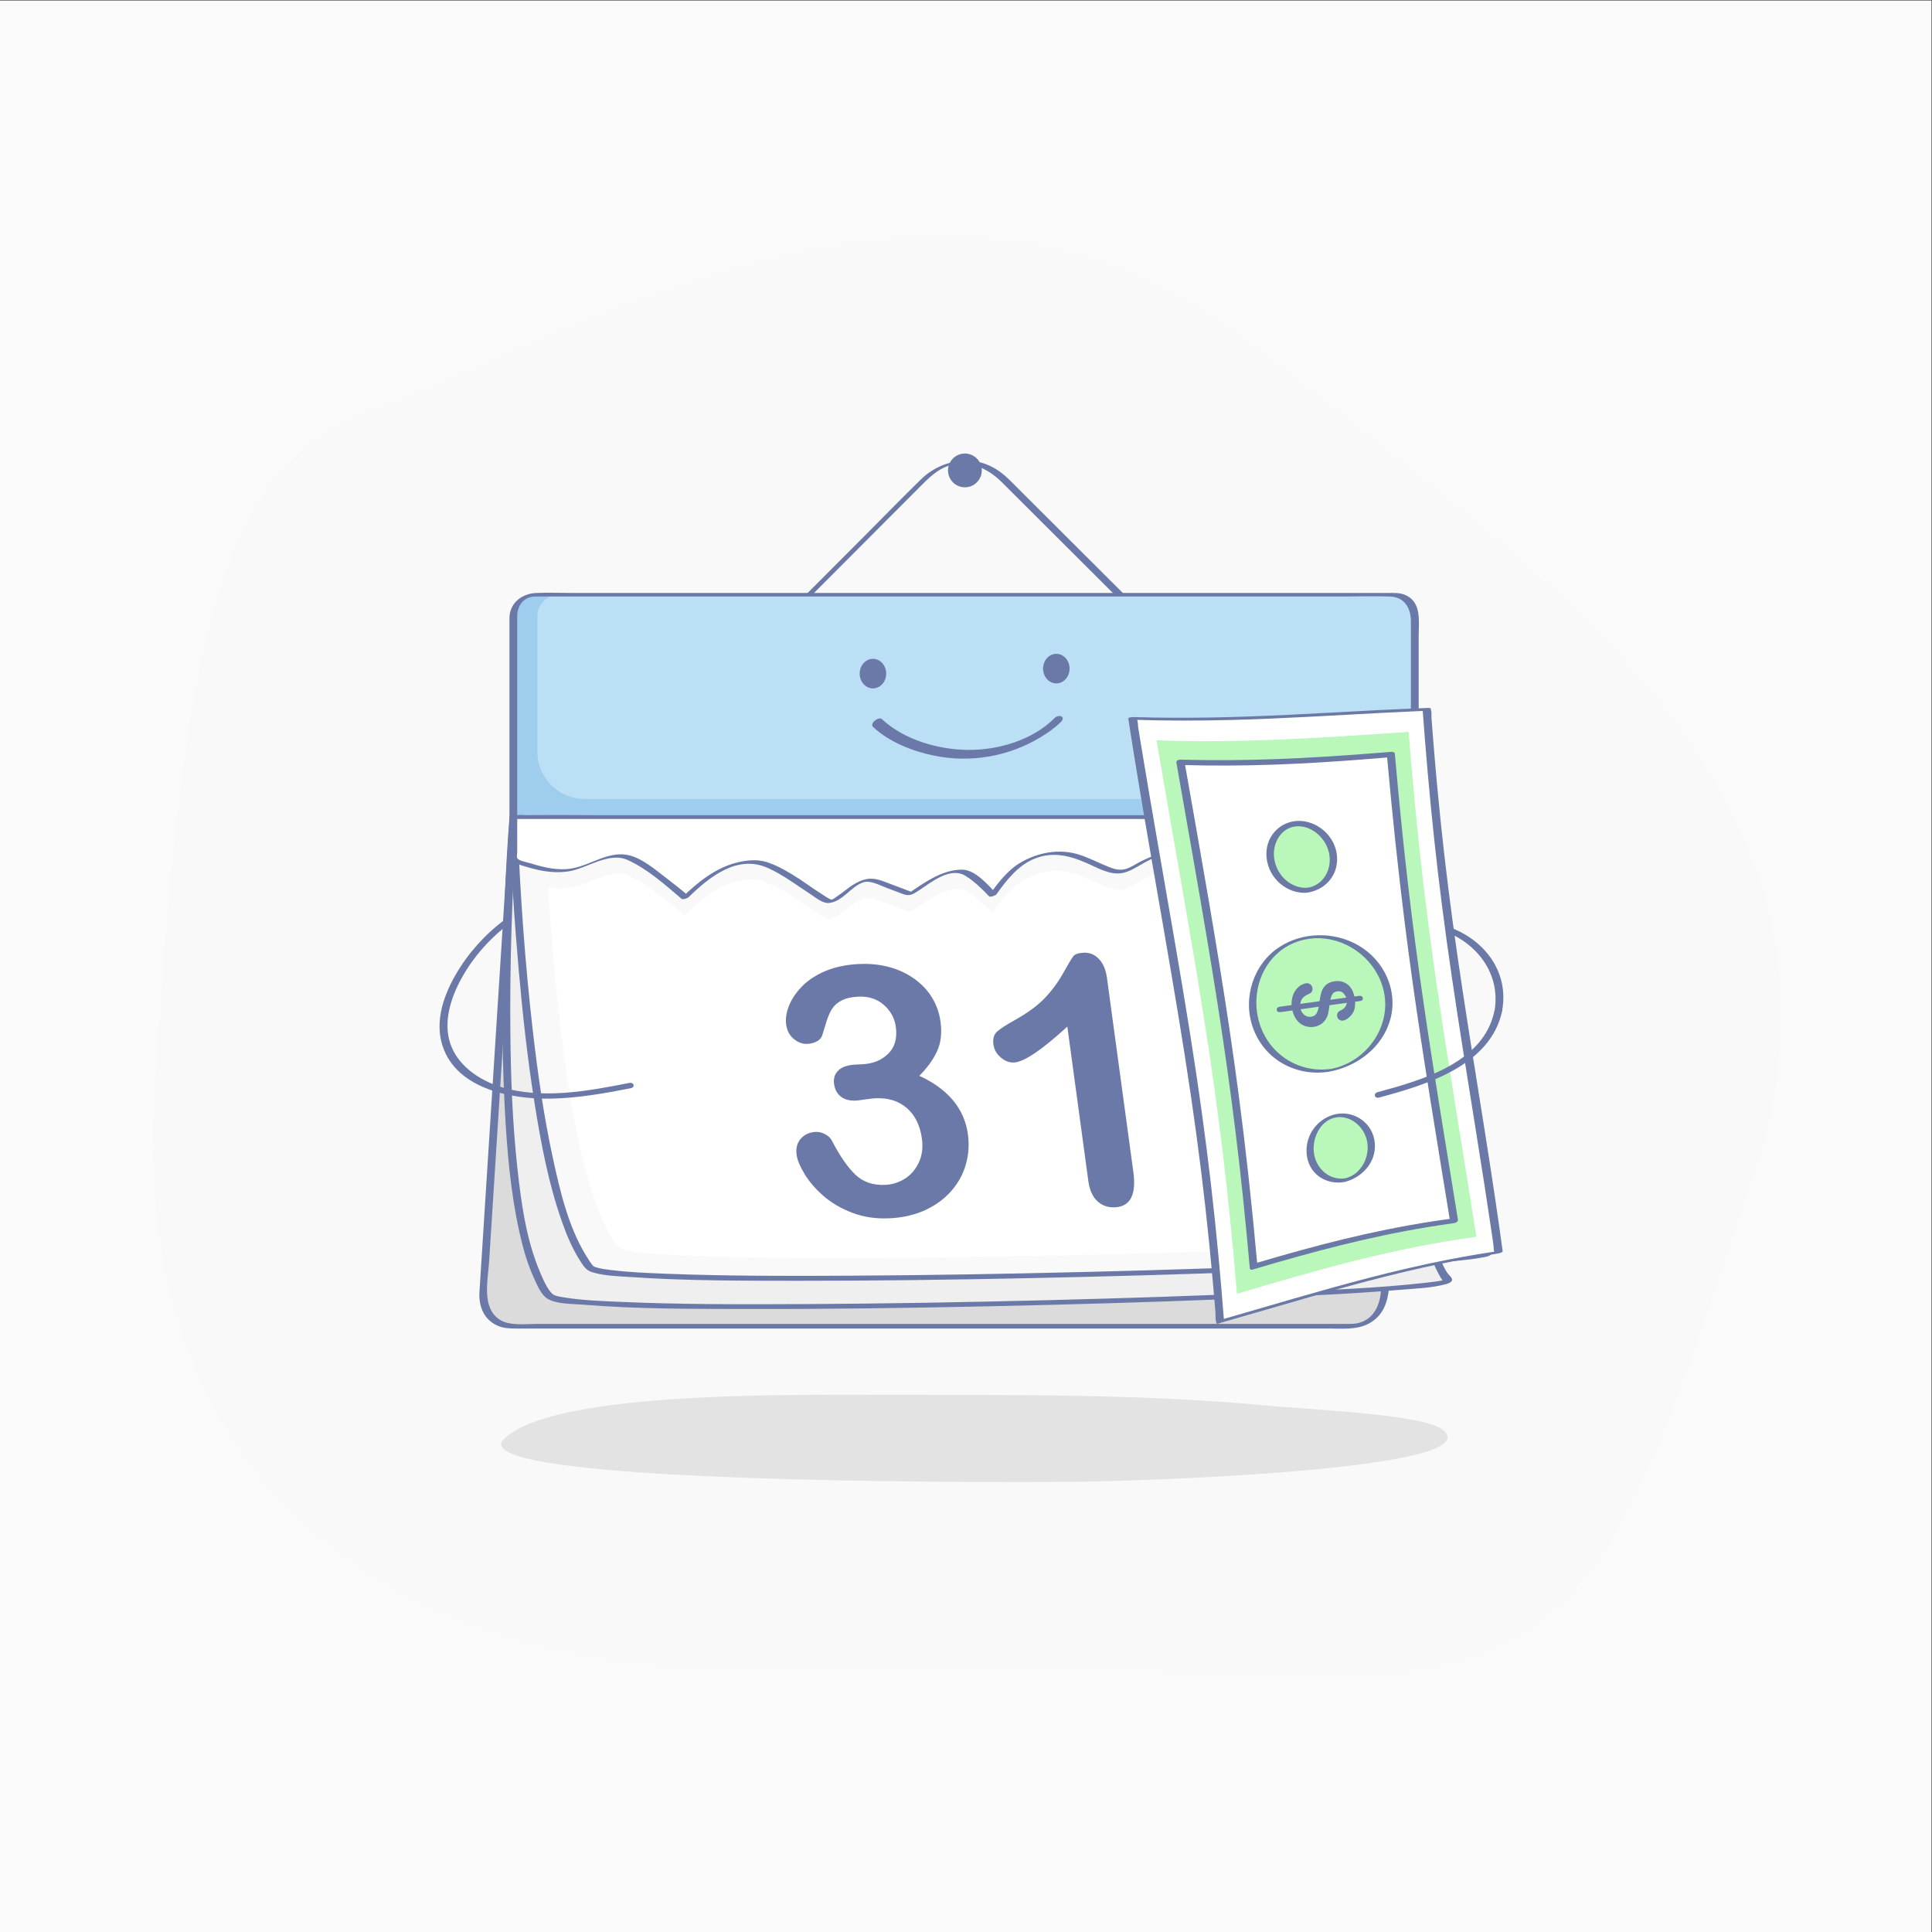 <?xml version="1.0" encoding="UTF-8" standalone="no"?>
<svg
   xmlns:dc="http://purl.org/dc/elements/1.1/"
   xmlns:cc="http://creativecommons.org/ns#"
   xmlns:rdf="http://www.w3.org/1999/02/22-rdf-syntax-ns#"
   xmlns:svg="http://www.w3.org/2000/svg"
   xmlns="http://www.w3.org/2000/svg"
   viewBox="0 0 1600 1600"
   height="1600"
   width="1600"
   xml:space="preserve"
   id="svg2"
   version="1.1"><rect x="0" y="0" width="1600" height="1600" fill="#333333" stroke="none"/><defs
     id="defs6" /><g
     transform="matrix(1.333,0,0,-1.333,0,1600)"
     id="g10"><g
       transform="scale(0.1)"
       id="g12"><path
         id="path14"
         style="fill:#fafafa;fill-opacity:1;fill-rule:nonzero;stroke:none"
         d="M 12000,0 H 0 V 12000 H 12000 V 0" /><path
         id="path16"
         style="fill:#f9f9f9;fill-opacity:1;fill-rule:nonzero;stroke:none"
         d="M 3559.79,1736.2 C 3345.56,1781.8 771.527,2191.82 961,5216.25 1150.47,8240.67 1388.31,9150.21 2389.05,9482.98 3389.8,9815.74 5822.44,11390.3 7731.33,9893.14 9640.23,8395.96 11700.1,7053.13 10882.7,4662.55 10065.3,2271.97 9931.42,1474.5 7798.73,1596.5 5666.04,1718.6 4578.5,1519.7 3559.79,1736.2" /><path
         id="path18"
         style="fill:#e3e3e3;fill-opacity:1;fill-rule:nonzero;stroke:none"
         d="m 3212.62,2958.87 c -89.96,29.52 -123.38,64.25 -80.94,105.1 295.15,284.07 1638.25,274.45 2289.7,273.65 819.41,-0.99 1671.91,5.9 2410.72,-63.85 309.17,-29.19 1009.23,-56.34 1130.34,-152.6 317.62,-252.91 -1914.21,-320.8 -2275.52,-323.98 -602.33,-5.3 -2960.48,-6.92 -3474.3,161.68" /><path
         id="path20"
         style="fill:#dbdbdb;fill-opacity:1;fill-rule:nonzero;stroke:none"
         d="M 3189.23,6908.07 3001.58,3957.73 c -6.69,-105.17 76.8,-194.14 182.19,-194.14 h 5206.35 c 112.22,0 205.14,87.19 212.26,199.18 l 187.33,2945.3 H 3189.23" /><path
         id="path22"
         style="fill:#6a79a8;fill-opacity:1;fill-rule:nonzero;stroke:none"
         d="m 3165.03,6905.24 c -20.29,-318.98 -40.57,-637.96 -60.86,-956.94 -33.2,-521.86 -66.39,-1043.72 -99.58,-1565.58 -8.62,-135.61 -17.25,-271.21 -25.87,-406.81 -5.49,-86.28 25.79,-168.81 109.14,-207.51 37.26,-17.3 75.68,-19.15 115.43,-19.15 281.21,0 562.42,0 843.63,0 511.99,0 1023.98,0 1535.98,0 538.9,0 1077.8,0 1616.7,0 351.11,0 702.23,0 1053.34,0 84.99,0 179.1,-10.25 255.66,33.29 132.76,75.5 120.58,224.04 128.89,354.68 30.12,473.53 60.24,947.06 90.36,1420.59 27.18,427.36 54.36,854.72 81.54,1282.08 1.51,23.67 3.01,47.34 4.52,71.01 0.52,8.22 -7.83,11.5 -14.98,11.5 -186.33,0 -372.66,0 -558.99,0 -445.64,0 -891.28,0 -1336.93,0 -540.44,0 -1080.89,0 -1621.34,0 -465.43,0 -930.85,0 -1396.27,0 -225.43,0 -452.25,7.34 -677.6,0 -3.11,-0.1 -6.23,0 -9.35,0 -18.99,0 -50.97,-28.66 -18.44,-28.66 186.33,0 372.66,0 558.99,0 445.64,0 891.29,0 1336.93,0 540.45,0 1080.89,0 1621.34,0 465.43,0 930.85,0 1396.28,0 153.26,0 306.52,0 459.78,0 47.68,0 95.36,0 143.04,0 21.36,0 54.16,-6.32 74.77,0 2.6,0.8 6.55,0 9.35,0 -4.99,3.83 -9.99,7.67 -14.98,11.5 -19.83,-311.81 -39.66,-623.62 -59.49,-935.42 -32.98,-518.43 -65.95,-1036.85 -98.92,-1555.27 -8.97,-141.04 -17.94,-282.08 -26.92,-423.12 -5.56,-87.53 -37.11,-174.82 -129.79,-204.94 -29.76,-9.67 -58.3,-8.57 -88.7,-8.57 -283.38,0 -566.77,0 -850.16,0 -508.51,0 -1017.01,0 -1525.52,0 -531.54,0 -1063.08,0 -1594.61,0 -352.19,0 -704.38,0 -1056.57,0 -71.17,0 -169,-13.88 -231.09,26.95 -112.93,74.27 -72.34,244.07 -65.1,357.89 30.15,474.09 60.3,948.17 90.46,1422.26 26.68,419.45 53.36,838.91 80.03,1258.36 1.44,22.51 2.87,45.02 4.3,67.52 1.31,20.55 -47.31,11.45 -48.4,-5.66" /><path
         id="path24"
         style="fill:#efefef;fill-opacity:1;fill-rule:nonzero;stroke:none"
         d="m 3189.23,6927.22 c 0,0 -188.54,-2465.73 221.58,-2973.32 129.56,-160.35 5679.57,-1.84 5585.17,97.23 -329.24,345.52 -206.27,2876.09 -206.27,2876.09 H 3189.23" /><path
         id="path26"
         style="fill:#6a79a8;fill-opacity:1;fill-rule:nonzero;stroke:none"
         d="m 3164.98,6924.58 c -24.66,-323.21 -36.38,-647.91 -41.38,-971.95 -4.3,-279.09 -2.15,-558.51 12.51,-837.3 13.5,-256.69 34.91,-515.86 90.81,-767.25 21.23,-95.47 47.51,-191.07 88.15,-280.29 19.29,-42.35 45.04,-109.26 87.25,-133.85 58.45,-34.06 152.54,-30.97 217.3,-36.27 341.99,-28.03 687.28,-26.37 1030.14,-27.1 497.76,-1.05 995.54,6.05 1493.18,16.71 498.85,10.68 997.65,25.19 1496.22,45.14 361.2,14.46 723.06,28.81 1083.36,59.14 82.83,6.98 170.4,10.26 251.32,31.02 13.83,3.55 45.77,10.28 47.58,28.68 1.38,13.94 -22.03,32.19 -29.18,42.96 -18.09,27.24 -31.63,57.34 -43.47,87.72 -72.63,186.39 -93.75,395.42 -113.12,592.89 -26.55,270.67 -36.79,542.93 -41.5,814.77 -7.33,423.31 -0.66,847.13 16.74,1270.14 0.96,23.38 1.94,46.76 3.07,70.13 0.4,8.3 -7.67,12.3 -15.19,12.3 -186.33,0 -372.67,0 -559,0 -445.64,0 -891.28,0 -1336.92,0 -540.45,0 -1080.9,0 -1621.35,0 -465.42,0 -930.85,0 -1396.27,0 -225.49,0 -452.18,6.85 -677.59,0 -3.11,-0.09 -6.24,0 -9.35,0 -19.79,0 -50.66,-29.89 -18.12,-29.89 186.33,0 372.66,0 559,0 445.64,0 891.28,0 1336.92,0 540.45,0 1080.9,0 1621.35,0 465.42,0 930.84,0 1396.27,0 153.26,0 306.52,0 459.78,0 47.68,0 95.36,0 143.04,0 21.29,0 54.25,-6.38 74.77,0 2.59,0.8 6.56,0 9.35,0 -5.06,4.1 -10.13,8.2 -15.19,12.3 -14.94,-308.27 -20.92,-617.23 -22.28,-925.83 -2.23,-508.27 -2.85,-1028.59 82.26,-1531.14 15.19,-89.69 33.6,-179.68 63.12,-265.89 11.06,-32.31 23.77,-64.15 39.79,-94.36 7.04,-13.28 29.21,-62.99 45.47,-66.25 -3.8,0.76 5.11,11.82 4.93,11.91 1.88,-0.9 -10.31,-2.97 -20.53,-5.25 -23.1,-5.16 -66.62,-10.46 -98.39,-14.04 -305.15,-34.44 -613.75,-45.26 -920.33,-59.22 -475.76,-21.65 -951.83,-37.03 -1427.92,-49.12 -502.41,-12.77 -1004.95,-21.76 -1507.51,-24.35 -389.7,-2.01 -780.14,-2.99 -1169.54,14.6 -107.92,4.87 -217.42,8.93 -324.26,26.01 -23.13,3.69 -56.07,8.07 -71.49,17.93 -34.78,22.25 -67.64,101.68 -86,145.4 -84.95,202.3 -115.28,428.72 -138.8,645.21 -30.28,278.72 -40.56,559.55 -43.17,839.77 -3.95,423.55 9.69,847.72 37.8,1270.35 1.54,23.19 3.1,46.38 4.87,69.56 1.63,21.37 -47.12,12.75 -48.5,-5.29" /><path
         id="path28"
         style="fill:#f9f9f9;fill-opacity:1;fill-rule:nonzero;stroke:none"
         d="m 3189.23,6927.22 c 0,0 64.59,-2303.2 474.72,-2799.05 129.56,-156.64 5679.57,-1.8 5585.17,94.98 -329.25,337.53 -459.41,2704.07 -459.41,2704.07 H 3189.23" /><path
         id="path30"
         style="fill:#ffffff;fill-opacity:1;fill-rule:nonzero;stroke:none"
         d="m 3553.91,6927.22 c -93.02,0 -167.23,-77.59 -162.98,-170.51 24.1,-525.61 123.1,-2109.06 452.74,-2502.27 125.39,-149.57 5409.96,-15.8 5335.49,90.69 -245.83,351.54 -374.63,2582.09 -374.63,2582.09 H 3553.91" /><path
         id="path32"
         style="fill:#f9f9f9;fill-opacity:1;fill-rule:nonzero;stroke:none"
         d="m 8413.01,6659.24 c -136.69,-22.51 -177.2,-138.86 -281.1,-210.7 -55.36,44.7 -234.05,175.53 -234.05,175.53 l -363.18,-219.9 c 0,0 -193.69,201.54 -317.69,177.34 -60.08,-11.73 -109.37,-38.43 -157.86,-65.44 -29.18,-16.25 -60.13,-40.64 -98.61,-41.64 -53.74,-1.4 -119.16,33.42 -163.38,52.4 -48.2,20.68 -96.15,43.21 -149.64,56.26 -107.15,26.17 -207.91,-2.86 -293.25,-50.98 -80.57,-45.43 -190.14,-200.04 -190.14,-200.04 0,0 -142.39,150.56 -201.02,148.07 -56.02,-2.39 -105.85,-17.68 -150.42,-41.94 -49.95,-27.18 -160.46,-101.25 -160.46,-101.25 0,0 -150.33,58.59 -226.6,83.32 -94.11,30.51 -180.76,-102.89 -270.73,-129.59 -19.89,-5.9 -235.01,145.84 -235.01,145.84 0,0 -154.23,100.09 -231.94,101.1 -84.62,1.11 -147.71,-12.36 -244.12,-67.67 -79.76,-45.74 -190.08,-153.59 -190.08,-153.59 0,0 -274.97,235.33 -371.34,253.68 -86.41,16.45 -159.16,-20.63 -230.62,-49.8 -110.93,-45.28 -202.25,-49.33 -321.4,-17.3 -49.29,13.25 -76.94,29.31 -124.28,45.95 l -20,267.42 H 8786.57 V 6477.8 c -103.04,73.78 -220.97,206.58 -373.56,181.44" /><path
         id="path34"
         style="fill:#6a79a8;fill-opacity:1;fill-rule:nonzero;stroke:none"
         d="m 3164.94,6924.73 c 8.99,-318.84 30.38,-637.8 58.37,-955.48 24.36,-276.41 55.07,-552.51 98.81,-826.57 39.08,-244.86 85.67,-492.19 168.09,-726.67 29.9,-85.05 64.95,-169.96 113.91,-246.01 20.2,-31.38 35.72,-58.15 71.44,-69.65 75.81,-24.41 162.64,-25.81 241.33,-31.21 344.93,-23.68 692.04,-23 1037.59,-23.29 482.66,-0.4 965.33,6.43 1447.87,16.52 486.57,10.18 973.09,23.96 1459.4,42.73 358.72,13.85 717.87,28.13 1075.84,55.92 88.32,6.86 177.87,12.57 265.16,28.47 18.46,3.36 46.39,5.96 61.09,19.11 27.82,24.89 -23.89,62.34 -37.88,85.67 -95.61,159.47 -134.08,359.4 -171.61,538.9 -53.47,255.74 -90.42,514.93 -122.21,774.15 -51.15,417.15 -87.86,836.33 -114.06,1255.77 -1.47,23.53 -2.92,47.06 -4.22,70.6 -0.34,6.15 -10.64,8.97 -15.22,8.97 -186.34,0 -372.67,0 -559,0 -445.64,0 -891.28,0 -1336.92,0 -540.45,0 -1080.9,0 -1621.35,0 -465.42,0 -930.85,0 -1396.27,0 -225.53,0 -452.13,6.47 -677.59,0 -3.12,-0.09 -6.24,0 -9.36,0 -20.42,0 -50.4,-30.88 -17.85,-30.88 186.33,0 372.67,0 559,0 445.64,0 891.28,0 1336.92,0 540.45,0 1080.9,0 1621.35,0 465.42,0 930.85,0 1396.27,0 153.26,0 306.52,0 459.78,0 47.68,0 95.36,0 143.05,0 22.03,0 53.33,-5.79 74.76,0 2.7,0.73 6.5,0 9.35,0 -5.07,2.99 -10.14,5.98 -15.22,8.97 16.82,-305.02 42.43,-609.81 72.7,-913.77 26.04,-261.49 56.47,-522.68 96.07,-782.49 35.27,-231.42 75.28,-464.32 141.92,-689.07 23.29,-78.56 49.84,-157.24 87.87,-230.04 14.08,-26.94 29.63,-53.49 49.08,-76.95 12.09,-14.59 16.29,-17.97 18.52,-2.91 0.39,2.65 1.8,0.3 0.26,0.31 3.75,-0.03 -6.25,-1.75 -9.36,-2.52 -15.69,-3.88 -17,-3.85 -31.68,-6.15 -37.94,-5.97 -76.16,-10.1 -114.37,-13.9 -308.45,-30.69 -619.21,-42.56 -928.76,-56.03 -462.95,-20.16 -926.14,-34.71 -1389.38,-46.21 -488.13,-12.11 -976.38,-20.68 -1464.66,-23.46 -386.74,-2.2 -774,-3 -1160.51,12.16 -113.21,4.44 -227.04,9.14 -339.55,23.13 -29.91,3.72 -60.46,7.09 -89.34,16.59 -8.77,2.88 -9.54,1.56 -17.83,8.09 -11.13,8.77 -35.89,48.74 -47.75,68.32 -108.27,178.75 -158.7,395.47 -202.76,597.4 -56.9,260.81 -94.58,525.77 -125.17,790.83 -48.57,420.87 -78.9,844.3 -95,1267.65 -0.86,22.66 -1.7,45.32 -2.34,67.99 -0.64,22.59 -49.1,13.3 -48.58,-4.99" /><path
         id="path36"
         style="fill:#9fcded;fill-opacity:1;fill-rule:nonzero;stroke:none"
         d="M 3189.23,8175.51 V 6927.22 h 5600.48 v 1248.29 c 0,73.21 -59.35,132.56 -132.56,132.56 H 3321.79 c -73.21,0 -132.56,-59.35 -132.56,-132.56" /><path
         id="path38"
         style="fill:#bbdff5;fill-opacity:1;fill-rule:nonzero;stroke:none"
         d="m 3338.5,8175.51 v -842.72 c 0,-162.24 131.52,-293.77 293.76,-293.77 h 5157.45 v 1136.49 c 0,73.21 -59.35,132.56 -132.56,132.56 H 3471.06 c -73.21,0 -132.56,-59.35 -132.56,-132.56" /><path
         id="path40"
         style="fill:#ffffff;fill-opacity:1;fill-rule:nonzero;stroke:none"
         d="m 8413.01,6759.24 c -136.69,-22.51 -177.2,-138.86 -281.1,-210.7 -55.36,44.7 -234.05,175.53 -234.05,175.53 l -363.18,-219.9 c 0,0 -193.69,201.54 -317.69,177.34 -60.08,-11.73 -109.37,-38.43 -157.86,-65.44 -29.18,-16.25 -60.13,-40.64 -98.61,-41.64 -53.74,-1.4 -119.16,33.42 -163.38,52.4 -48.2,20.68 -96.15,43.21 -149.64,56.26 -107.15,26.17 -207.91,-2.86 -293.25,-50.98 -80.57,-45.43 -190.14,-200.04 -190.14,-200.04 0,0 -142.39,150.56 -201.02,148.07 -56.02,-2.39 -105.85,-17.68 -150.42,-41.94 -49.95,-27.18 -160.46,-101.25 -160.46,-101.25 0,0 -150.33,58.59 -226.6,83.32 -94.11,30.51 -180.76,-102.89 -270.73,-129.59 -19.89,-5.9 -235.01,145.84 -235.01,145.84 0,0 -154.23,100.09 -231.94,101.1 -84.62,1.11 -147.71,-12.36 -244.12,-67.67 -79.76,-45.74 -190.08,-153.59 -190.08,-153.59 0,0 -274.97,235.33 -371.34,253.68 -86.41,16.45 -159.16,-20.63 -230.62,-49.8 -110.93,-45.28 -202.25,-49.33 -321.4,-17.3 -49.29,13.25 -96.94,29.31 -144.28,45.95 v 267.42 H 8786.57 V 6577.8 c -103.04,73.78 -220.97,206.58 -373.56,181.44" /><path
         id="path42"
         style="fill:#6a79a8;fill-opacity:1;fill-rule:nonzero;stroke:none"
         d="m 8420.82,6778.4 c -59.06,-11.49 -111.24,-35.1 -156.4,-75.3 -52.63,-46.85 -93.56,-104.22 -151.14,-145.82 14.86,3.4 29.71,6.81 44.57,10.21 -76.07,60.92 -155.43,117.95 -234.05,175.53 -9.25,6.78 -32.97,-2.87 -41.16,-7.83 -121.06,-73.3 -242.12,-146.6 -363.18,-219.9 13.72,2.61 27.44,5.22 41.16,7.83 -50.19,51.91 -107.9,99.8 -170.16,136.36 -91.59,53.77 -170.91,51.29 -267.36,8.53 -29.31,-12.99 -57.8,-28.41 -85.51,-44.5 -52.46,-30.46 -88.74,-29.91 -143.48,-8.75 -63.53,24.55 -123.59,57.4 -188.63,78.27 -122.96,39.44 -256.25,15.04 -366.45,-49.79 -79.71,-46.9 -142.58,-130.33 -195.55,-204.69 15.52,4.16 31.04,8.32 46.57,12.48 -51.97,54.7 -131.61,149.32 -213.2,149.13 -127.83,-0.3 -238.57,-84.29 -339.86,-152.09 13.72,2.61 27.44,5.22 41.16,7.83 -45.83,17.84 -91.82,35.29 -137.99,52.21 -50.65,18.57 -101.95,44.23 -156.89,33.3 -58.32,-11.6 -104.57,-49.12 -150.64,-84.29 -16.27,-12.43 -33.43,-23.46 -49.99,-35.41 -12.28,-8.86 -24.23,-9.69 -9.08,-10.85 -3.01,0.23 -5.72,2.47 -8.54,3.35 -20.62,6.41 -41.12,22.58 -59.23,33.9 -62.88,39.27 -121.76,84.91 -185.29,123.02 -49.45,29.66 -101.41,58.28 -156.57,75.8 -57.45,18.24 -121.06,12.34 -179.07,-1.11 -137.54,-31.9 -250.76,-124.35 -349.76,-220.72 14.86,3.41 29.71,6.81 44.57,10.22 -47.17,40.3 -95.73,79.1 -145.14,116.62 -64.48,48.97 -138.36,112.7 -217.87,135.18 -127.86,36.14 -240.74,-56.95 -360.64,-78.91 -87.43,-16.02 -174.13,4.69 -257.4,30.62 -20.2,6.29 -76.95,15.86 -85.24,33.06 -4.18,8.67 0,28.49 0,38.08 0,74.57 0,149.15 0,223.72 -13.32,-5.27 -26.63,-10.55 -39.95,-15.82 206.67,0 413.34,0 620.01,0 487.74,0 975.47,0 1463.21,0 570.41,0 1140.81,0 1711.21,0 454.67,0 909.35,0 1364.02,0 121.93,0 243.86,0 365.8,0 20.59,0 50.97,5.76 70.95,0 1.17,-0.34 3.88,0.67 4.91,0 -12.76,8.39 -7.14,-11.26 -6.66,-19.49 3.77,-63.74 7.54,-127.48 11.3,-191.21 2.46,-41.64 4.92,-83.28 7.38,-124.92 15.65,4.84 31.3,9.67 46.95,14.51 -121.38,88.09 -243.96,203.9 -405.74,182.51 -11.87,-1.57 -52.36,-22.33 -21.25,-18.21 149.22,19.73 270.15,-99.64 381.39,-180.38 7.37,-5.35 47.62,3.09 46.95,14.51 -6.67,112.84 -13.34,225.67 -20,338.5 -0.16,2.71 -7.34,2.89 -8.36,2.89 -186.33,0 -372.66,0 -558.99,0 -445.64,0 -891.28,0 -1336.93,0 -540.44,0 -1080.89,0 -1621.34,0 -465.43,0 -930.85,0 -1396.28,0 -225.55,0 -452.09,6.14 -677.59,0 -3.11,-0.08 -6.23,0 -9.35,0 -8.08,0 -39.94,-4 -39.94,-15.83 0,-89.14 0,-178.28 0,-267.41 0.45,-0.53 0.9,-1.05 1.34,-1.57 117.88,-41.18 238.48,-81.77 364.8,-62.6 118.66,18.01 250.37,124.25 368.83,70.58 122.4,-55.44 232.51,-153.78 334.01,-240.51 8.55,-7.3 37.55,3.38 44.57,10.21 130.26,126.79 303.07,265.77 491.66,181.13 95.91,-43.05 177.52,-106.21 265.28,-162.87 32.61,-21.06 76.19,-59.88 117.78,-54.35 85.43,11.36 133.74,103.61 211.61,128.27 43.12,13.65 101.32,-19.14 141.68,-34.04 34.43,-12.72 68.76,-25.72 103.02,-38.92 41,-15.78 61.86,-2.25 97.32,21.02 79.76,52.37 197.44,150.64 292.59,91.24 53.75,-33.55 101.37,-80.19 144.87,-125.98 8,-8.42 41.09,4.79 46.57,12.48 59.46,83.48 128.67,172.43 224.04,215.33 115.07,51.76 219.98,28.12 330.26,-19.11 59.29,-25.4 121.29,-62.45 186.82,-67.11 56.66,-4.02 101.24,23.21 148.49,50.24 42.55,24.34 100.53,60.02 151.26,58.17 30.69,-1.11 60.74,-14.08 87.73,-27.72 72.6,-36.67 138.97,-91.82 195.4,-150.18 7.36,-7.61 34.31,3.68 41.16,7.83 121.06,73.3 242.13,146.6 363.19,219.9 -13.72,-2.61 -27.44,-5.22 -41.16,-7.83 78.61,-57.58 157.97,-114.61 234.04,-175.53 9.77,-7.82 36.13,4.11 44.57,10.21 86.26,62.32 143.65,178.68 254.66,200.29 18.54,3.61 43.34,23.1 9.35,16.48" /><path
         id="path44"
         style="fill:#6a79a8;fill-opacity:1;fill-rule:nonzero;stroke:none"
         d="m 3165.08,8169.04 c 0,-364.22 0,-728.43 0,-1092.65 0,-51.88 0,-103.76 0,-155.64 0,-5.01 11.56,-4.58 14.05,-4.58 186.33,0 372.66,0 558.99,0 445.64,0 891.28,0 1336.93,0 540.44,0 1080.89,0 1621.34,0 465.43,0 930.85,0 1396.27,0 225.07,0 452.68,-9.9 677.6,0 3.1,0.14 6.24,0 9.35,0 8.99,0 34.25,5.15 34.25,17.52 0,231.25 0,462.49 0,693.74 0,142.84 0,285.69 0,428.53 0,88.6 18.6,203.48 -79.69,249.04 -36.05,16.71 -74.9,14.12 -113.45,14.12 -52.91,0 -105.82,0 -158.74,0 -197.69,0 -395.38,0 -593.07,0 -282.98,0 -565.96,0 -848.94,0 -328.48,0 -656.95,0 -985.43,0 -329.96,0 -659.92,0 -989.88,0 -287.39,0 -574.79,0 -862.19,0 -205.09,0 -410.18,0 -615.27,0 -78.21,0 -157.13,3.12 -235.3,0 -87.2,-3.48 -162.22,-58.91 -166.82,-150.08 -0.48,-9.48 47.5,-2.88 48.3,12.94 3.12,61.78 40.91,110.96 105.41,115.04 11.69,0.74 23.66,0 35.37,0 49.49,0 98.98,0 148.47,0 186.67,0 373.34,0 560.01,0 590.64,0 1181.28,0 1771.92,0 614,0 1228.01,0 1842.01,0 217.4,0 434.79,0 652.19,0 102.27,0 205.24,3.5 307.48,0 89.44,-3.06 129.32,-72.73 129.32,-153.57 0,-106.29 0,-212.59 0,-318.88 0,-282.66 0,-565.32 0,-847.98 0,-18.61 0,-37.22 0,-55.84 11.42,5.84 22.83,11.68 34.25,17.52 -186.33,0 -372.66,0 -558.99,0 -445.65,0 -891.29,0 -1336.93,0 -540.45,0 -1080.89,0 -1621.34,0 -465.43,0 -930.85,0 -1396.28,0 -153.26,0 -306.52,0 -459.78,0 -47.68,0 -95.36,0 -143.04,0 -23.53,0 -51.54,4.2 -74.77,0 -2.91,-0.52 -6.36,0 -9.35,0 4.68,-1.52 9.36,-3.05 14.05,-4.58 0,364.22 0,728.43 0,1092.65 0,51.88 0,103.76 0,155.64 0,10.17 -48.3,2.61 -48.3,-12.94" /><path
         id="path46"
         style="fill:#6a79a8;fill-opacity:1;fill-rule:nonzero;stroke:none"
         d="m 5047.82,8309.38 c 227.33,227.88 454.65,455.77 681.98,683.65 61.09,61.25 123.53,117.8 215.21,127.18 109.39,11.2 204.39,-38.52 279.48,-113.42 122.05,-121.75 244.1,-243.51 366.15,-365.26 113.57,-113.3 227.15,-226.6 340.73,-339.9 8.63,-8.6 52.59,9.28 45.54,16.31 -234.82,234.25 -469.65,468.5 -704.47,702.75 -68.41,68.25 -149.02,114.13 -247.53,119.79 -112.34,6.45 -222.51,-36.92 -302.54,-115.05 -118.23,-115.42 -233.49,-234.06 -350.18,-351.04 -122.67,-122.97 -245.35,-245.94 -368.02,-368.92 -9.62,-9.65 35.4,-4.36 43.65,3.91 v 0" /><path
         id="path48"
         style="fill:#6a79a8;fill-opacity:1;fill-rule:nonzero;stroke:none"
         d="m 6098.7,9066.98 c -7.43,-57.45 -60.04,-98 -117.49,-90.56 -57.46,7.43 -98,60.04 -90.57,117.49 7.44,57.46 60.05,98 117.5,90.57 57.45,-7.44 98,-60.05 90.56,-117.5" /><path
         id="path50"
         style="fill:#6a79a8;fill-opacity:1;fill-rule:nonzero;stroke:none"
         d="m 5359.42,5391.2 c 64.35,3.14 117.21,24.81 158.58,65.01 41.36,40.2 57.21,95.77 47.56,166.73 -7.35,54.1 -32.22,99.74 -74.59,136.92 -42.39,37.19 -95.05,54.25 -158.01,51.18 -42.68,-2.08 -77.02,-9.77 -103.02,-23.06 -26.01,-13.3 -45.73,-30.17 -59.13,-50.6 -13.43,-20.48 -25.21,-46.5 -35.33,-78.1 -10.14,-31.63 -19.3,-61.4 -27.46,-89.38 -5,-15.09 -16.01,-27.29 -33.04,-36.63 -17.06,-9.31 -37.47,-14.54 -61.24,-15.7 -27.99,-1.36 -55.25,8.8 -81.79,30.49 -26.55,21.69 -42.39,51.5 -47.55,89.44 -4.97,36.52 0.82,75.53 17.37,116.99 16.54,41.47 43.48,81.5 80.84,120.1 37.35,38.58 86.01,70.49 145.96,95.68 59.95,25.2 128.75,39.69 206.4,43.47 67.84,3.31 131.03,-2.99 189.53,-18.87 58.49,-15.91 110.75,-40.41 156.82,-73.51 46.04,-33.13 82.71,-72.36 110.01,-117.7 27.29,-45.33 44.56,-94.72 51.82,-148.1 9.56,-70.26 2.53,-131.24 -21.07,-182.95 -23.59,-51.71 -60.48,-102.83 -110.64,-153.37 58.57,-26.84 109.16,-58.33 151.74,-94.44 42.58,-36.11 76.45,-76.71 101.6,-121.81 25.15,-45.11 41.34,-94.36 48.6,-147.74 8.7,-63.92 4.33,-126.37 -13.07,-187.33 -17.43,-60.95 -47.78,-116.01 -91.09,-165.13 -43.33,-49.15 -97.29,-88.54 -161.91,-118.21 -64.62,-29.66 -138.22,-46.51 -220.76,-50.54 -83.94,-4.09 -161.21,7.38 -231.76,34.34 -70.57,26.95 -130.44,62.06 -179.63,105.28 -49.18,43.21 -88.09,88.53 -116.71,135.92 -28.64,47.41 -45.1,86.91 -49.39,118.53 -5.54,40.74 3.11,74.21 25.95,100.43 22.84,26.22 53.83,40.29 93.02,42.2 19.58,0.95 39.25,-3.92 59.03,-14.64 19.76,-10.7 33.53,-24 41.33,-39.88 49.65,-95.87 98.52,-166.51 146.6,-211.89 48.06,-45.41 109.88,-66.25 185.43,-62.58 43.37,2.12 83.71,14.85 121.03,38.24 37.3,23.38 66.21,56.8 86.71,100.22 20.5,43.44 26.98,92.9 19.43,148.39 -11.18,82.2 -42.34,145.56 -93.45,190.1 -51.13,44.54 -116.56,64.87 -196.31,60.99 -14,-0.69 -35.49,-3.16 -64.49,-7.39 -28.99,-4.23 -47.69,-6.56 -56.08,-6.97 -38.49,-1.87 -69.52,6.32 -93.14,24.64 -23.61,18.29 -37.76,44.65 -42.44,79.08 -4.59,33.72 4.3,61.55 26.66,83.51 22.37,21.93 58.38,34.12 108.06,36.54 l 43.02,2.1" /><path
         id="path52"
         style="fill:#6a79a8;fill-opacity:1;fill-rule:nonzero;stroke:none"
         d="m 6761.47,4666.04 -130.41,958.95 C 6472,5479.35 6361.69,5405.01 6300.15,5402.01 c -29.38,-1.42 -57.05,9.06 -82.98,31.51 -25.94,22.42 -41,49.08 -45.21,80 -4.87,35.83 2.73,62.71 22.83,80.68 20.09,17.94 56.66,41.63 109.69,71.1 79.19,44.16 141.15,89.61 185.84,136.35 44.7,46.72 82.9,98.44 114.64,155.15 31.72,56.7 52.66,91.66 62.84,104.88 10.17,13.23 31.69,20.63 64.58,22.24 37.07,1.8 68.75,-11.14 95.06,-38.85 26.31,-27.73 42.9,-66.86 49.78,-117.45 L 7041.3,4721.05 c 19.21,-141.21 -19.11,-214.16 -114.95,-218.82 -42.68,-2.08 -78.92,10.66 -108.7,38.2 -29.81,27.53 -48.53,69.39 -56.18,125.61" /><path
         id="path54"
         style="fill:#6a79a8;fill-opacity:1;fill-rule:nonzero;stroke:none"
         d="m 6550.51,7540.73 c -135.62,-136.1 -348.83,-198.44 -535.79,-196.8 -184.68,1.62 -396.98,61.96 -535.55,191.15 -19.68,18.36 -78.97,-26.1 -54.36,-49.05 99.49,-92.77 242.57,-149.17 373.36,-176.64 227.97,-47.87 466.99,-7.62 666.02,113.09 44.2,26.81 89.04,57.47 125.71,94.27 35.14,35.27 -12.39,51.08 -39.39,23.98 v 0" /><path
         id="path56"
         style="fill:#6a79a8;fill-opacity:1;fill-rule:nonzero;stroke:none"
         d="m 6482.85,7871.69 c -11.2,-49.16 15.44,-99.13 59.5,-111.62 44.06,-12.49 88.86,17.23 100.05,66.38 11.2,49.16 -15.44,99.13 -59.5,111.63 -44.06,12.49 -88.86,-17.23 -100.05,-66.39" /><path
         id="path58"
         style="fill:#6a79a8;fill-opacity:1;fill-rule:nonzero;stroke:none"
         d="m 5343.57,7840.62 c -11.19,-49.16 15.45,-99.13 59.51,-111.62 44.06,-12.49 88.85,17.23 100.05,66.38 11.2,49.16 -15.45,99.13 -59.51,111.63 -44.06,12.49 -88.85,-17.24 -100.05,-66.39" /><path
         id="path60"
         style="fill:#6a79a8;fill-opacity:1;fill-rule:nonzero;stroke:none"
         d="m 8888.3,6242.13 c 247.79,-49.55 443.51,-261.88 396.1,-523.59 -3.08,-17.05 45.36,-8.91 48.16,6.57 49.62,273.9 -156.63,490.36 -414.32,541.89 -14.33,2.86 -56.59,-19.54 -29.94,-24.87 v 0" /><path
         id="path62"
         style="fill:#6a79a8;fill-opacity:1;fill-rule:nonzero;stroke:none"
         d="m 3135.98,6289.04 c -122.9,-90.95 -228.05,-208.63 -304.75,-340.91 -70.63,-121.82 -124,-271.6 -89.98,-413.35 70.52,-293.92 431.81,-363.31 686.79,-357.18 165.02,3.97 328.32,32.52 489.9,64.34 30.46,6 21.16,38.87 -8.83,32.96 -257.66,-50.74 -544.99,-104.67 -801.95,-23.23 -123.12,39.02 -247.87,120.89 -300.32,243.66 -55.39,129.64 -17.03,276.54 43.36,397.09 73.53,146.77 186.02,277.18 317.78,374.69 26.31,19.47 -12.83,36.12 -32,21.93 v 0" /><path
         id="path64"
         style="fill:#ffffff;fill-opacity:1;fill-rule:nonzero;stroke:none"
         d="m 7580.17,3793.06 c -53.93,697.72 -126.26,1249.47 -223.73,1850.68 -95.48,591.94 -216.08,1233.34 -320.47,1896.1 631.59,-21.76 1202.95,31.2 1827.88,55.92 48.85,-670.04 110.4,-1179.05 191.26,-1718.28 78.95,-530.17 177.21,-1090.55 255.52,-1654.21 -601.8,-87.98 -1142.45,-262.32 -1730.46,-430.21" /><path
         id="path66"
         style="fill:#6a79a6;fill-opacity:1;fill-rule:nonzero;stroke:none"
         d="m 7603.88,3803.52 c -10.81,139.24 -22.22,272.37 -34.35,401.2 -29.11,309.19 -62.62,594.09 -101.47,875.92 -46.63,338.63 -101.21,673.98 -161.47,1026.16 -52.2,305.31 -108.64,623.3 -164.28,949.99 -18.26,107.2 -36.39,215.15 -54.13,323.23 -5.6,34.05 -11.14,68.11 -16.64,102.16 -2.29,14.17 -1.47,39.9 -8.61,53.48 -0.9,1.72 -0.77,4.86 -1.08,6.75 -12.32,-3.59 -24.68,-7.13 -37.12,-10.62 217.3,-7.43 422.8,-7.05 626.55,-1.75 322.13,8.25 642.33,29.26 971.98,46.05 76.13,3.86 152.57,7.45 229.14,10.53 -4.59,1.56 -9.21,3.13 -13.8,4.7 9.92,-134.12 20.17,-261.51 30.96,-383.94 25.84,-293.82 54.73,-559.62 87.65,-818.32 39.49,-310.8 85.01,-612.44 134.39,-924.51 42.77,-270.47 88.38,-548.76 132.13,-831.09 14.35,-92.63 28.44,-185.53 42.07,-278.09 4.28,-29.16 8.53,-58.29 12.71,-87.36 1.73,-12.09 0.15,-34.88 6.52,-45.63 0.81,-1.36 0.59,-4.14 0.82,-5.75 11.86,5.25 23.78,10.45 35.77,15.56 -207.21,-29.68 -402.57,-68.26 -595.88,-113.5 -305.59,-71.52 -608.43,-160.37 -919.15,-250.83 -71.75,-20.9 -143.73,-41.83 -215.76,-62.52 -11.73,-3.4 -51.67,-33.2 -21.32,-24.56 196.42,55.93 392.31,114.06 585.81,169.24 307.62,87.69 607.14,167.48 921.85,226.49 73.01,13.7 146.98,26.32 222.52,37.78 6.17,0.96 37.13,5.81 35.86,15.5 -14.83,109.99 -30.81,221.53 -47.45,333.28 -39.99,268.62 -83.38,536.96 -125.08,798.24 -50.36,315.33 -98.16,620.04 -139.75,929.11 -36.27,269.18 -68.02,542.47 -95.71,842.41 -9.12,98.59 -17.81,200.14 -26.16,305.64 -2.62,33.24 -5.22,66.88 -7.78,100.94 -1.03,13.65 1.97,41.02 -4.01,53.86 -0.75,1.62 -0.36,4.98 -0.5,6.85 -0.33,4.71 -11.55,4.82 -13.81,4.75 -208.95,-7.34 -416.77,-19.05 -621.62,-30.02 -325.65,-17.54 -641.84,-32.82 -972.78,-30.94 -76.75,0.41 -154.48,1.7 -233.74,4.02 -6.49,0.17 -38.95,0.89 -37.21,-10.56 20.04,-129.92 41.14,-260.78 62.73,-391.15 51.89,-313.34 106.28,-622.38 157.78,-919.87 62.16,-358.97 120,-700.89 169.74,-1041.17 43.36,-296.31 80.76,-592.25 112.66,-910.76 10.49,-104.68 20.41,-211.9 29.82,-322.62 2.97,-34.88 5.89,-70.12 8.75,-105.74 1.16,-14.28 -1.31,-44.03 4.47,-56.28 0.74,-1.55 0.4,-5.2 0.56,-7.15 0.8,-10.29 48.49,6.88 47.42,20.89" /><path
         id="path68"
         style="fill:#b9f7ba;fill-opacity:1;fill-rule:nonzero;stroke:none"
         d="m 7684.87,3965.16 c -52.61,638.04 -116.71,1150.23 -202.48,1697.17 -84.47,540.88 -190.63,1116.52 -297.22,1741.33 545.15,-18.93 1032.25,16.49 1566.13,52.21 49.53,-618.37 105.44,-1097.14 177.89,-1594.3 71.2,-491.16 158.95,-1000.71 243.07,-1542.3 -520.52,-71 -982.63,-204.33 -1487.39,-354.11" /><path
         id="path70"
         style="fill:#ffffff;fill-opacity:1;fill-rule:nonzero;stroke:none"
         d="m 7788.15,4134.38 c -51.63,577.26 -109.62,1049.44 -185.23,1545.62 -74.8,492.4 -167.22,1008.82 -268.89,1587 455.05,-13.04 863.83,11.5 1307.12,48.31 50.25,-564.67 102.32,-1011.85 167.55,-1469.15 64.42,-453.51 141.99,-917.15 224.81,-1427.12 -435.4,-58.34 -824.38,-159.79 -1245.36,-284.66" /><path
         id="path72"
         style="fill:#6a79a6;fill-opacity:1;fill-rule:nonzero;stroke:none"
         d="m 7811.46,4144.79 c -35.37,390.96 -73.12,733.34 -117.33,1067.89 -69.41,526.93 -157.02,1044.75 -261.24,1638.28 -23.93,136.41 -48.59,276.09 -73.72,418.77 -9.05,-6.42 -18.14,-12.81 -27.26,-19.17 398.76,-11.76 758.74,4.9 1140.12,34.62 54.91,4.26 110.13,8.76 165.73,13.44 -7.07,3.75 -14.12,7.52 -21.18,11.29 34.72,-383.51 69.71,-712.53 109.1,-1027.65 61.8,-496.16 136.55,-967.8 223,-1497.67 19.85,-121.72 40.15,-245.78 60.69,-371.93 8.82,7.26 17.69,14.48 26.58,21.63 -381.71,-49.97 -724.59,-132.42 -1087.21,-235.99 -52.19,-14.91 -104.67,-30.24 -157.49,-45.91 -23.98,-7.1 -38.15,-45.55 -6.22,-36.08 367.58,109.09 713.28,201.65 1083.12,262.74 53.58,8.85 107.81,17.1 162.93,24.69 10.65,1.47 28.89,7.92 26.69,21.56 -55.42,342.67 -109.76,670.19 -158.66,984.26 -78.04,500.21 -141.24,962.16 -195.93,1511.63 -12.73,127.32 -25.11,259.79 -37.4,399.52 -0.81,9.16 -15.01,11.83 -21.22,11.33 -387.29,-31.4 -750.77,-54.71 -1137.98,-51.48 -56.11,0.43 -112.83,1.39 -170.44,2.92 -11.13,0.28 -30.09,-3.59 -27.37,-19.13 68.38,-389.77 133.94,-757.55 192.05,-1105.13 92.62,-553.29 165.36,-1051.67 224.4,-1623.01 13.72,-132.37 26.84,-269.09 39.57,-412.29 1.94,-21.6 48.79,-2.28 46.67,20.87" /><path
         id="path74"
         style="fill:#b9f7ba;fill-opacity:1;fill-rule:nonzero;stroke:none"
         d="m 8262.93,5353.51 c 225.65,37.97 393.01,243.99 362.18,468.87 -32.15,224.11 -247.97,382.37 -477.58,359.62 -229.95,-21.77 -396.08,-234.45 -360.97,-475.41 36.5,-240.38 251.01,-391.8 476.37,-353.08" /><path
         id="path76"
         style="fill:#6a79a6;fill-opacity:1;fill-rule:nonzero;stroke:none"
         d="m 8258.96,5345.27 c 174.58,32.26 331.74,152.19 379.13,326.46 48.01,177.57 -37.87,365.73 -201.41,459.37 -150.79,86.1 -344.36,81.42 -487.23,-11.25 -156.71,-100.68 -230.29,-308.65 -167.76,-494.76 69.85,-206.46 271.88,-311.61 471.97,-280.66 11.22,1.74 46.33,22.26 18.53,18.13 -164.59,-24.65 -328.5,51.32 -412.93,201.94 -80.49,143.42 -70.34,330.77 26.93,460.55 111.58,149.39 309.24,188.73 477.48,108.36 145.93,-69.95 242.71,-214.63 242.48,-371.42 -0.73,-191.3 -147.17,-365.16 -339.26,-400.26 -17.28,-3.1 -38.16,-21.99 -7.93,-16.46" /><path
         id="path78"
         style="fill:#b9f7ba;fill-opacity:1;fill-rule:nonzero;stroke:none"
         d="m 8355.84,4671.19 c 105.15,21.96 177.9,128.19 161.71,236.91 -16.31,108.82 -113.51,181.6 -215.98,163.16 -102.52,-18.41 -174.66,-123.52 -161,-235.67 13.72,-112.12 110.07,-186.3 215.27,-164.4" /><path
         id="path80"
         style="fill:#6a79a6;fill-opacity:1;fill-rule:nonzero;stroke:none"
         d="m 8352.45,4659.42 c 108.55,26.78 199.12,121.64 188.83,242.1 -10.79,123.68 -124.92,200.8 -236.34,180.62 -106.23,-19.2 -194.73,-118.92 -187.5,-241.13 7.84,-130.81 120.11,-201.57 235.01,-181.59 20.12,3.46 37.73,28.67 6.79,23.51 -92.78,-15.77 -176.84,51.5 -194.74,147.35 -18.1,97.42 37.89,212.97 133.69,230.08 87.74,15.81 171.65,-51.35 193.37,-139.61 24.21,-98.33 -32.05,-213.36 -132.32,-237.82 -19.53,-4.67 -37.57,-31.05 -6.79,-23.51" /><path
         id="path82"
         style="fill:#b9f7ba;fill-opacity:1;fill-rule:nonzero;stroke:none"
         d="m 8117.52,6471.81 c 105.03,8.91 179.28,105.41 165.23,218.18 -14.08,112.68 -114.59,201.85 -224.01,196.05 -109.38,-5.81 -183.47,-106.28 -165.19,-222.15 18.41,-116.05 118.96,-200.97 223.97,-192.08" /><path
         id="path84"
         style="fill:#6a79a6;fill-opacity:1;fill-rule:nonzero;stroke:none"
         d="m 8115.37,6456.33 c 109.66,13.15 199.65,101.24 191.3,225.33 -8.55,126.89 -124.92,226.32 -245.83,221.11 -115.05,-5.08 -204.96,-104.34 -191.89,-229.09 14.14,-133.22 130.56,-223.34 246.42,-217.35 23.85,1.18 34.74,32.44 4.31,30.99 -92.02,-4.51 -178.96,66.08 -200.79,166.94 -22.09,102.05 36.96,209.06 137.75,215.1 92.6,5.52 179.33,-71.48 199.9,-164.41 22.94,-104.02 -37.8,-205.9 -136.86,-217.63 -23.28,-2.68 -34.44,-34.49 -4.31,-30.99" /><path
         id="path86"
         style="fill:#6a79a6;fill-opacity:1;fill-rule:nonzero;stroke:none"
         d="m 8264.97,5791.66 c 32.89,4.47 65.86,8.94 99,13.41 -6.3,13.7 -13.55,24.08 -21.74,31.14 -8.2,7.07 -19.46,9.65 -33.77,7.75 -13.61,-1.81 -23.39,-6.93 -29.31,-15.4 -5.92,-8.45 -10.66,-20.75 -14.18,-36.9 z m -71.9,-43.16 c -37.56,-5.24 -75.13,-10.52 -112.89,-15.88 5.91,-17.03 14.76,-29.53 26.6,-37.5 11.82,-7.99 24.66,-10.95 38.57,-8.92 14.93,2.17 25.8,8.44 32.67,18.8 6.85,10.36 11.88,24.86 15.05,43.5 z m 254.45,34.86 c -9.45,-1.27 -18.87,-2.54 -28.28,-3.81 0.6,-18.43 -1.06,-34.51 -5,-48.28 -3.93,-13.78 -11.05,-26.3 -21.31,-37.59 -7.77,-8.87 -16.02,-16.04 -24.78,-21.52 -8.74,-5.47 -16.99,-8.76 -24.74,-9.85 -8.62,-1.22 -16.49,0.82 -23.63,6.15 -7.15,5.33 -11.33,12.44 -12.56,21.31 -2.33,16.71 5.26,28.81 22.84,36.28 20.76,8.59 33.23,24.1 37.36,46.48 -35.99,-4.9 -71.76,-9.81 -107.46,-14.74 -2.89,-21.99 -5.87,-39.62 -8.92,-52.87 -3.06,-13.24 -8.44,-25.49 -16.14,-36.73 -7.95,-11.99 -18.06,-21.81 -30.37,-29.5 -12.29,-7.69 -26.23,-12.72 -41.83,-15.07 -19.53,-2.95 -38.48,-1.12 -56.88,5.53 -18.39,6.66 -34.29,18.2 -47.69,34.65 -13.42,16.45 -22.91,36.99 -28.53,61.63 -21.59,-3.08 -43.26,-6.19 -65.05,-9.33 -10.33,-1.48 -18.01,-1.57 -23.06,-0.21 -5.03,1.34 -8.05,5.45 -9.03,12.32 -0.92,6.36 0.39,11.09 3.89,14.19 3.51,3.1 9.31,5.2 17.38,6.34 23.68,3.31 47.22,6.59 70.65,9.84 -0.65,20.73 1.59,39.24 6.7,55.47 5.12,16.25 12.36,30.17 21.74,41.77 9.38,11.59 19.55,20.56 30.53,26.89 10.98,6.35 22.07,10.23 33.3,11.64 8.28,1.05 16.19,-1.26 23.74,-6.91 7.55,-5.65 11.99,-13.3 13.36,-22.97 1.09,-7.77 0.21,-14.56 -2.65,-20.38 -2.87,-5.81 -7.42,-10.21 -13.67,-13.15 -13.46,-6.54 -23.68,-12.04 -30.69,-16.51 -7.01,-4.46 -13.13,-10.63 -18.34,-18.48 -5.22,-7.87 -8.65,-17.84 -10.29,-29.92 40.13,5.55 80.03,11.04 119.92,16.49 3.13,23.88 7.53,44.06 13.2,60.55 5.66,16.5 15.05,30.49 28.16,41.99 13.12,11.49 31.06,18.69 53.82,21.64 29.69,3.85 55.4,-2.32 77.06,-18.48 21.66,-16.14 36.51,-41.59 44.5,-76.32 9.23,1.24 18.48,2.48 27.76,3.72 14.7,1.97 22.82,-2.38 24.3,-13.08 1.5,-10.85 -4.96,-17.25 -19.31,-19.18" /><path
         id="path88"
         style="fill:#6a79a8;fill-opacity:1;fill-rule:nonzero;stroke:none"
         d="m 9284,5720.06 c -68.05,-320.08 -450.81,-428.18 -724.3,-502.02 -29.8,-8.05 -20.9,-41.78 9.03,-33.7 293.1,79.14 691.67,197.88 764.24,539.24 5.1,24.02 -44.33,18.34 -48.97,-3.52 v 0" /></g></g></svg>